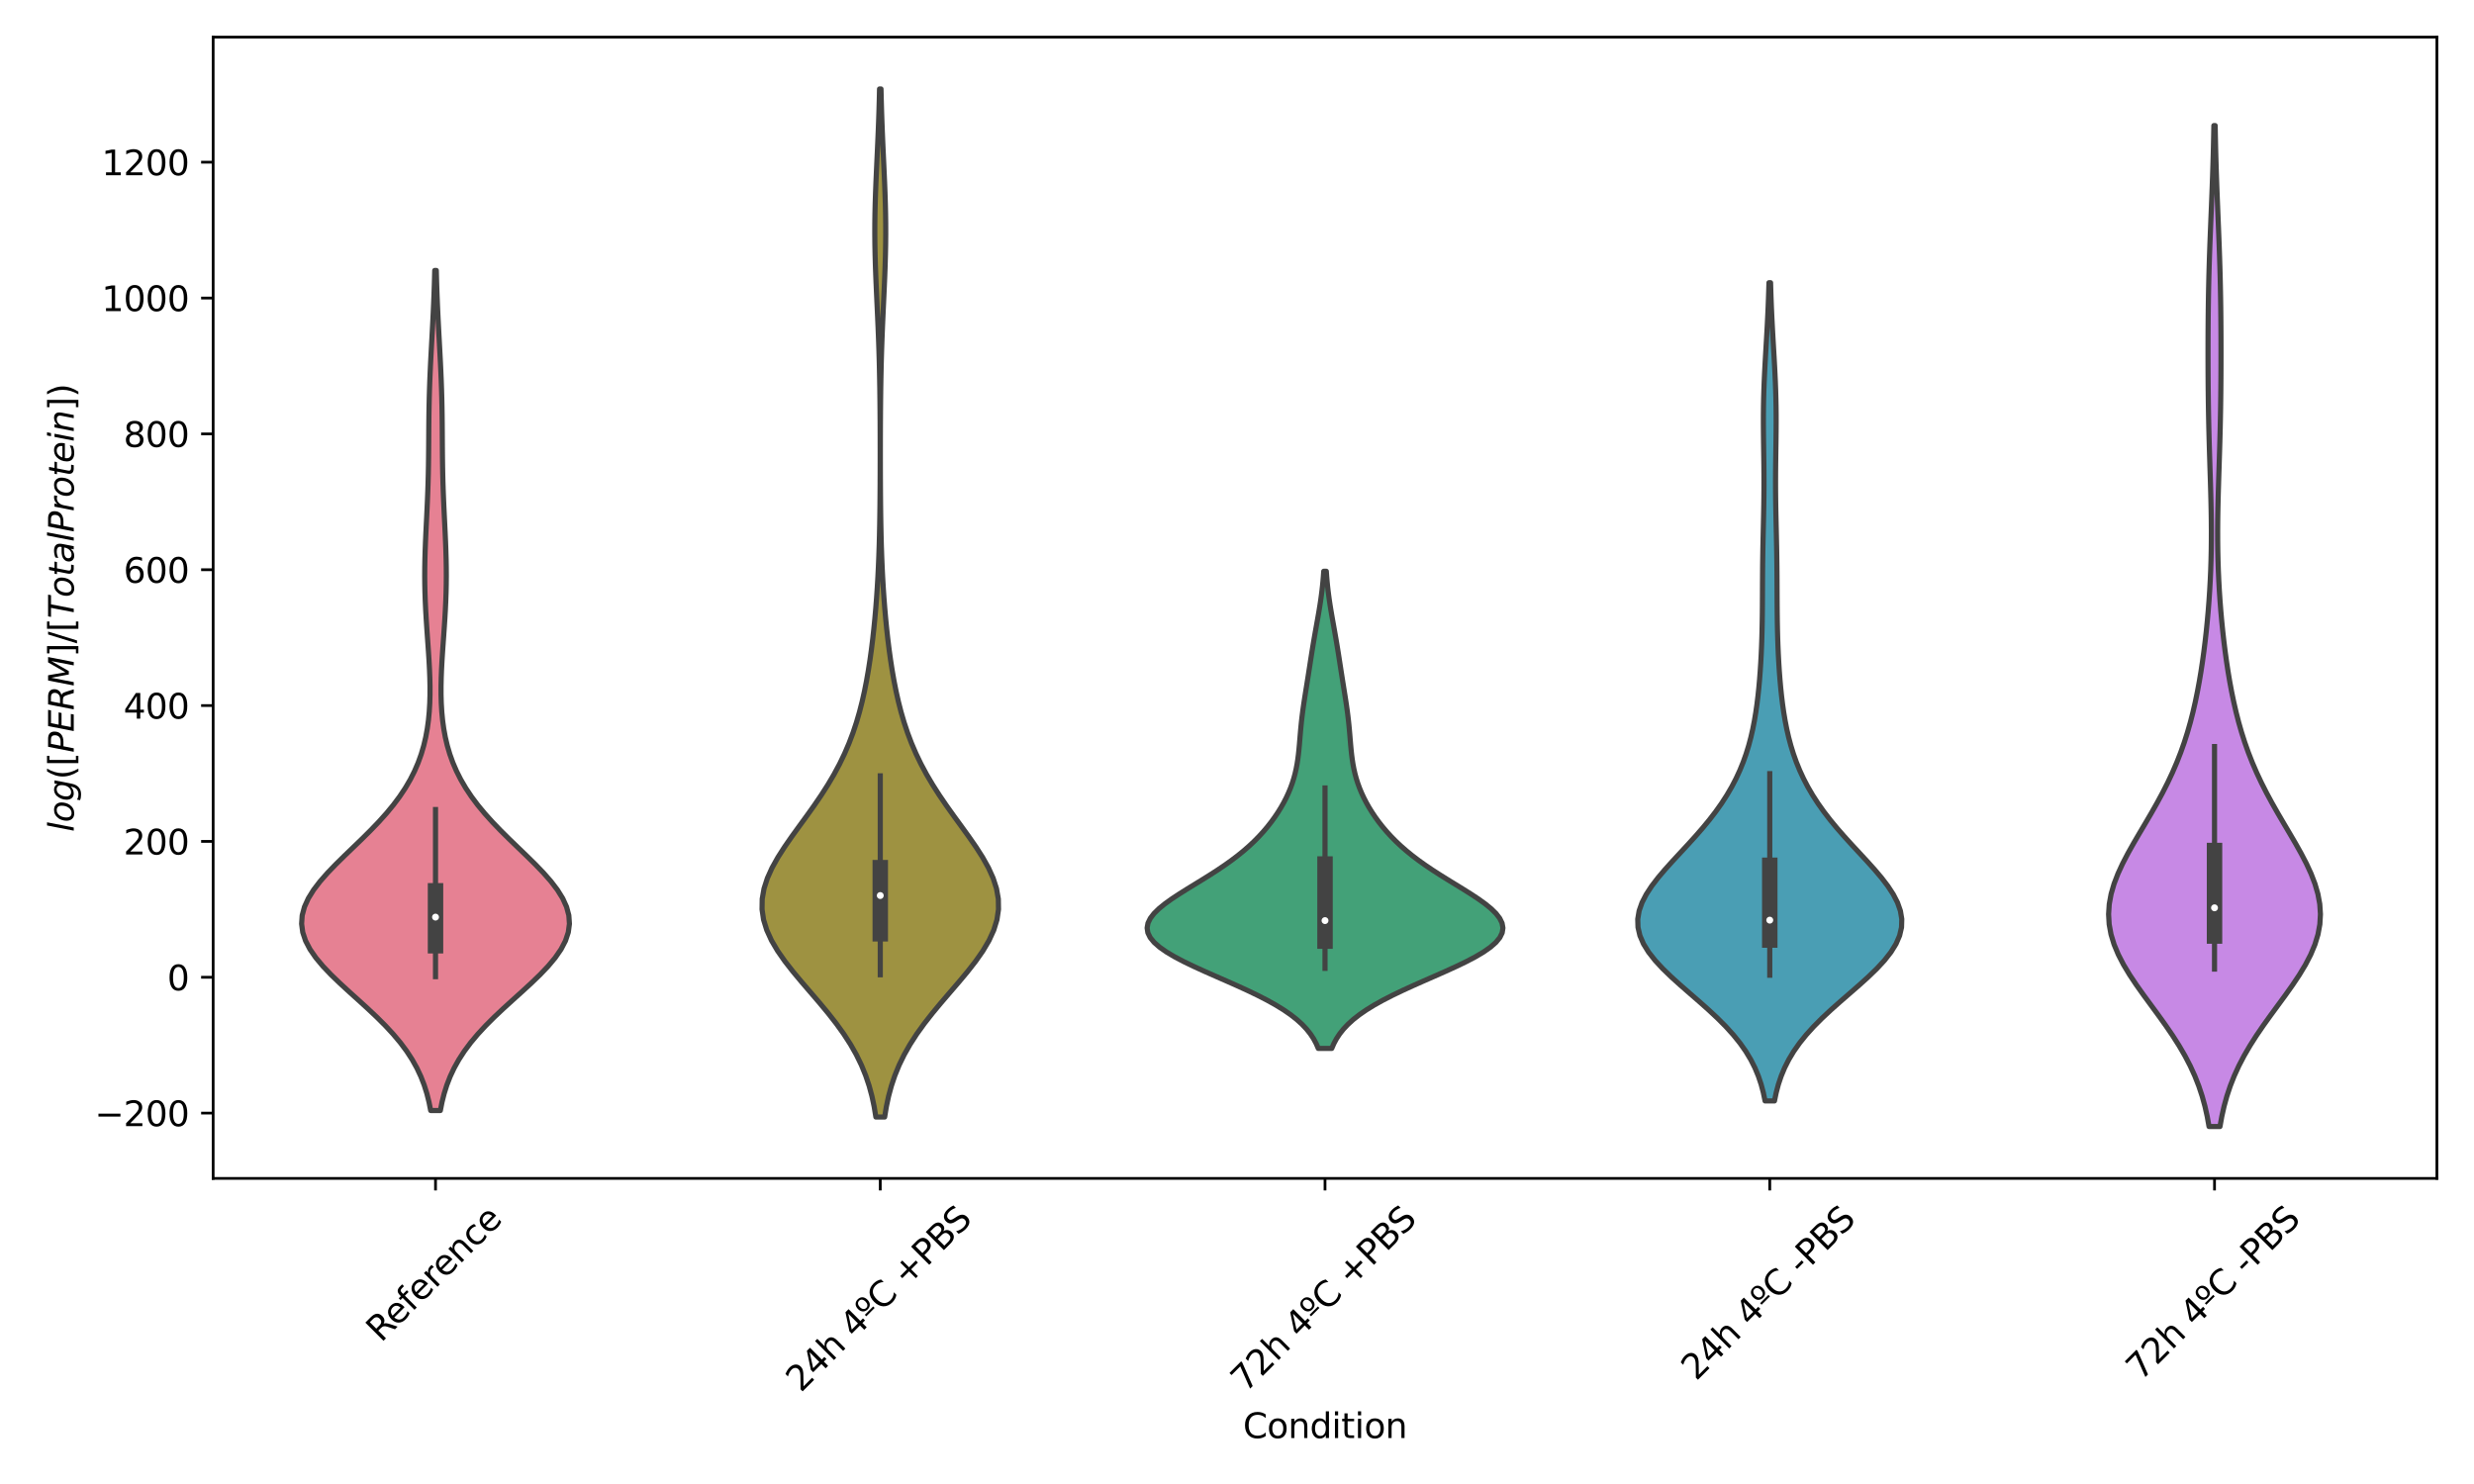 <?xml version="1.0" encoding="utf-8" standalone="no"?>
<!DOCTYPE svg PUBLIC "-//W3C//DTD SVG 1.1//EN"
  "http://www.w3.org/Graphics/SVG/1.1/DTD/svg11.dtd">
<svg xmlns:xlink="http://www.w3.org/1999/xlink" width="720pt" height="432pt" viewBox="0 0 720 432" xmlns="http://www.w3.org/2000/svg" version="1.1">
 <defs>
  <style type="text/css">*{stroke-linejoin: round; stroke-linecap: butt}</style>
 </defs>
 <g id="figure_1">
  <g id="patch_1">
   <path d="M 0 432 
L 720 432 
L 720 0 
L 0 0 
z
" style="fill: #ffffff"/>
  </g>
  <g id="axes_1">
   <g id="patch_2">
    <path d="M 62.03 343.035 
L 709.2 343.035 
L 709.2 10.8 
L 62.03 10.8 
z
" style="fill: #ffffff"/>
   </g>
   <g id="PolyCollection_1">
    <defs>
     <path id="m78bf7481cd" d="M 128.155 -108.72 
L 125.339 -108.72 
L 124.85 -111.191 
L 124.228 -113.661 
L 123.45 -116.131 
L 122.492 -118.601 
L 121.334 -121.072 
L 119.958 -123.542 
L 118.352 -126.012 
L 116.51 -128.482 
L 114.437 -130.952 
L 112.15 -133.423 
L 109.676 -135.893 
L 107.056 -138.363 
L 104.345 -140.833 
L 101.607 -143.303 
L 98.916 -145.774 
L 96.352 -148.244 
L 93.996 -150.714 
L 91.928 -153.184 
L 90.219 -155.655 
L 88.93 -158.125 
L 88.106 -160.595 
L 87.776 -163.065 
L 87.947 -165.535 
L 88.609 -168.006 
L 89.73 -170.476 
L 91.263 -172.946 
L 93.149 -175.416 
L 95.317 -177.886 
L 97.693 -180.357 
L 100.201 -182.827 
L 102.767 -185.297 
L 105.325 -187.767 
L 107.815 -190.238 
L 110.191 -192.708 
L 112.414 -195.178 
L 114.458 -197.648 
L 116.307 -200.118 
L 117.953 -202.589 
L 119.397 -205.059 
L 120.644 -207.529 
L 121.705 -209.999 
L 122.591 -212.469 
L 123.318 -214.94 
L 123.901 -217.41 
L 124.353 -219.88 
L 124.69 -222.35 
L 124.925 -224.821 
L 125.071 -227.291 
L 125.139 -229.761 
L 125.142 -232.231 
L 125.089 -234.701 
L 124.992 -237.172 
L 124.861 -239.642 
L 124.704 -242.112 
L 124.534 -244.582 
L 124.358 -247.052 
L 124.185 -249.523 
L 124.025 -251.993 
L 123.883 -254.463 
L 123.767 -256.933 
L 123.68 -259.404 
L 123.626 -261.874 
L 123.605 -264.344 
L 123.618 -266.814 
L 123.662 -269.284 
L 123.733 -271.755 
L 123.827 -274.225 
L 123.936 -276.695 
L 124.055 -279.165 
L 124.177 -281.635 
L 124.296 -284.106 
L 124.406 -286.576 
L 124.503 -289.046 
L 124.584 -291.516 
L 124.648 -293.987 
L 124.695 -296.457 
L 124.729 -298.927 
L 124.752 -301.397 
L 124.769 -303.867 
L 124.784 -306.338 
L 124.803 -308.808 
L 124.83 -311.278 
L 124.87 -313.748 
L 124.924 -316.218 
L 124.995 -318.689 
L 125.083 -321.159 
L 125.185 -323.629 
L 125.301 -326.099 
L 125.427 -328.57 
L 125.56 -331.04 
L 125.695 -333.51 
L 125.828 -335.98 
L 125.957 -338.45 
L 126.078 -340.921 
L 126.19 -343.391 
L 126.29 -345.861 
L 126.378 -348.331 
L 126.454 -350.801 
L 126.518 -353.272 
L 126.976 -353.272 
L 126.976 -353.272 
L 127.04 -350.801 
L 127.116 -348.331 
L 127.204 -345.861 
L 127.304 -343.391 
L 127.416 -340.921 
L 127.537 -338.45 
L 127.666 -335.98 
L 127.799 -333.51 
L 127.934 -331.04 
L 128.067 -328.57 
L 128.193 -326.099 
L 128.309 -323.629 
L 128.411 -321.159 
L 128.499 -318.689 
L 128.57 -316.218 
L 128.624 -313.748 
L 128.664 -311.278 
L 128.691 -308.808 
L 128.71 -306.338 
L 128.725 -303.867 
L 128.742 -301.397 
L 128.765 -298.927 
L 128.799 -296.457 
L 128.846 -293.987 
L 128.91 -291.516 
L 128.991 -289.046 
L 129.088 -286.576 
L 129.198 -284.106 
L 129.317 -281.635 
L 129.439 -279.165 
L 129.558 -276.695 
L 129.667 -274.225 
L 129.761 -271.755 
L 129.832 -269.284 
L 129.876 -266.814 
L 129.889 -264.344 
L 129.868 -261.874 
L 129.814 -259.404 
L 129.727 -256.933 
L 129.611 -254.463 
L 129.469 -251.993 
L 129.309 -249.523 
L 129.136 -247.052 
L 128.96 -244.582 
L 128.79 -242.112 
L 128.633 -239.642 
L 128.502 -237.172 
L 128.405 -234.701 
L 128.352 -232.231 
L 128.355 -229.761 
L 128.423 -227.291 
L 128.569 -224.821 
L 128.804 -222.35 
L 129.141 -219.88 
L 129.593 -217.41 
L 130.176 -214.94 
L 130.903 -212.469 
L 131.789 -209.999 
L 132.85 -207.529 
L 134.097 -205.059 
L 135.541 -202.589 
L 137.187 -200.118 
L 139.036 -197.648 
L 141.08 -195.178 
L 143.303 -192.708 
L 145.679 -190.238 
L 148.169 -187.767 
L 150.727 -185.297 
L 153.293 -182.827 
L 155.801 -180.357 
L 158.177 -177.886 
L 160.345 -175.416 
L 162.231 -172.946 
L 163.764 -170.476 
L 164.885 -168.006 
L 165.547 -165.535 
L 165.718 -163.065 
L 165.388 -160.595 
L 164.564 -158.125 
L 163.275 -155.655 
L 161.566 -153.184 
L 159.498 -150.714 
L 157.142 -148.244 
L 154.578 -145.774 
L 151.887 -143.303 
L 149.149 -140.833 
L 146.438 -138.363 
L 143.818 -135.893 
L 141.344 -133.423 
L 139.057 -130.952 
L 136.984 -128.482 
L 135.142 -126.012 
L 133.536 -123.542 
L 132.16 -121.072 
L 131.002 -118.601 
L 130.044 -116.131 
L 129.266 -113.661 
L 128.644 -111.191 
L 128.155 -108.72 
z
" style="stroke: #434343; stroke-width: 1.5"/>
    </defs>
    <g clip-path="url(#p8f00250e71)">
     <use xlink:href="#m78bf7481cd" x="0" y="432" style="fill: #e68193; stroke: #434343; stroke-width: 1.5"/>
    </g>
   </g>
   <g id="PolyCollection_2">
    <defs>
     <path id="m420a529875" d="M 257.46 -106.827 
L 254.902 -106.827 
L 254.406 -109.85 
L 253.762 -112.873 
L 252.945 -115.896 
L 251.93 -118.919 
L 250.693 -121.942 
L 249.221 -124.964 
L 247.506 -127.987 
L 245.552 -131.01 
L 243.376 -134.033 
L 241.01 -137.056 
L 238.5 -140.079 
L 235.91 -143.102 
L 233.311 -146.125 
L 230.787 -149.148 
L 228.425 -152.171 
L 226.312 -155.194 
L 224.53 -158.217 
L 223.148 -161.24 
L 222.218 -164.263 
L 221.773 -167.286 
L 221.822 -170.309 
L 222.352 -173.332 
L 223.327 -176.355 
L 224.692 -179.378 
L 226.38 -182.4 
L 228.312 -185.423 
L 230.409 -188.446 
L 232.592 -191.469 
L 234.792 -194.492 
L 236.947 -197.515 
L 239.009 -200.538 
L 240.942 -203.561 
L 242.725 -206.584 
L 244.345 -209.607 
L 245.8 -212.63 
L 247.095 -215.653 
L 248.239 -218.676 
L 249.245 -221.699 
L 250.127 -224.722 
L 250.9 -227.745 
L 251.58 -230.768 
L 252.178 -233.791 
L 252.707 -236.813 
L 253.177 -239.836 
L 253.597 -242.859 
L 253.972 -245.882 
L 254.307 -248.905 
L 254.607 -251.928 
L 254.874 -254.951 
L 255.108 -257.974 
L 255.313 -260.997 
L 255.489 -264.02 
L 255.637 -267.043 
L 255.761 -270.066 
L 255.863 -273.089 
L 255.944 -276.112 
L 256.007 -279.135 
L 256.056 -282.158 
L 256.093 -285.181 
L 256.119 -288.204 
L 256.137 -291.226 
L 256.149 -294.249 
L 256.156 -297.272 
L 256.157 -300.295 
L 256.154 -303.318 
L 256.147 -306.341 
L 256.134 -309.364 
L 256.114 -312.387 
L 256.086 -315.41 
L 256.049 -318.433 
L 256.001 -321.456 
L 255.939 -324.479 
L 255.864 -327.502 
L 255.773 -330.525 
L 255.667 -333.548 
L 255.548 -336.571 
L 255.417 -339.594 
L 255.279 -342.617 
L 255.138 -345.639 
L 255.001 -348.662 
L 254.874 -351.685 
L 254.764 -354.708 
L 254.677 -357.731 
L 254.618 -360.754 
L 254.591 -363.777 
L 254.597 -366.8 
L 254.637 -369.823 
L 254.708 -372.846 
L 254.805 -375.869 
L 254.923 -378.892 
L 255.055 -381.915 
L 255.194 -384.938 
L 255.335 -387.961 
L 255.47 -390.984 
L 255.597 -394.007 
L 255.711 -397.03 
L 255.811 -400.053 
L 255.896 -403.075 
L 255.966 -406.098 
L 256.396 -406.098 
L 256.396 -406.098 
L 256.466 -403.075 
L 256.551 -400.053 
L 256.651 -397.03 
L 256.765 -394.007 
L 256.892 -390.984 
L 257.027 -387.961 
L 257.168 -384.938 
L 257.307 -381.915 
L 257.439 -378.892 
L 257.557 -375.869 
L 257.654 -372.846 
L 257.725 -369.823 
L 257.765 -366.8 
L 257.771 -363.777 
L 257.744 -360.754 
L 257.685 -357.731 
L 257.598 -354.708 
L 257.488 -351.685 
L 257.361 -348.662 
L 257.224 -345.639 
L 257.083 -342.617 
L 256.945 -339.594 
L 256.814 -336.571 
L 256.695 -333.548 
L 256.589 -330.525 
L 256.498 -327.502 
L 256.423 -324.479 
L 256.361 -321.456 
L 256.313 -318.433 
L 256.276 -315.41 
L 256.248 -312.387 
L 256.228 -309.364 
L 256.215 -306.341 
L 256.208 -303.318 
L 256.205 -300.295 
L 256.206 -297.272 
L 256.213 -294.249 
L 256.225 -291.226 
L 256.243 -288.204 
L 256.269 -285.181 
L 256.306 -282.158 
L 256.355 -279.135 
L 256.418 -276.112 
L 256.499 -273.089 
L 256.601 -270.066 
L 256.725 -267.043 
L 256.873 -264.02 
L 257.049 -260.997 
L 257.254 -257.974 
L 257.488 -254.951 
L 257.755 -251.928 
L 258.055 -248.905 
L 258.39 -245.882 
L 258.765 -242.859 
L 259.185 -239.836 
L 259.655 -236.813 
L 260.184 -233.791 
L 260.782 -230.768 
L 261.462 -227.745 
L 262.235 -224.722 
L 263.117 -221.699 
L 264.123 -218.676 
L 265.267 -215.653 
L 266.562 -212.63 
L 268.017 -209.607 
L 269.637 -206.584 
L 271.42 -203.561 
L 273.353 -200.538 
L 275.415 -197.515 
L 277.57 -194.492 
L 279.77 -191.469 
L 281.953 -188.446 
L 284.05 -185.423 
L 285.982 -182.4 
L 287.67 -179.378 
L 289.035 -176.355 
L 290.01 -173.332 
L 290.54 -170.309 
L 290.589 -167.286 
L 290.144 -164.263 
L 289.214 -161.24 
L 287.832 -158.217 
L 286.05 -155.194 
L 283.937 -152.171 
L 281.575 -149.148 
L 279.051 -146.125 
L 276.452 -143.102 
L 273.862 -140.079 
L 271.352 -137.056 
L 268.986 -134.033 
L 266.81 -131.01 
L 264.856 -127.987 
L 263.141 -124.964 
L 261.669 -121.942 
L 260.432 -118.919 
L 259.417 -115.896 
L 258.6 -112.873 
L 257.956 -109.85 
L 257.46 -106.827 
z
" style="stroke: #434343; stroke-width: 1.5"/>
    </defs>
    <g clip-path="url(#p8f00250e71)">
     <use xlink:href="#m420a529875" x="0" y="432" style="fill: #9e9241; stroke: #434343; stroke-width: 1.5"/>
    </g>
   </g>
   <g id="PolyCollection_3">
    <defs>
     <path id="m42c2a26b2b" d="M 387.576 -126.794 
L 383.654 -126.794 
L 383.047 -128.197 
L 382.294 -129.601 
L 381.372 -131.004 
L 380.261 -132.407 
L 378.94 -133.81 
L 377.393 -135.213 
L 375.606 -136.616 
L 373.573 -138.019 
L 371.296 -139.422 
L 368.783 -140.825 
L 366.054 -142.228 
L 363.137 -143.632 
L 360.074 -145.035 
L 356.912 -146.438 
L 353.711 -147.841 
L 350.535 -149.244 
L 347.455 -150.647 
L 344.542 -152.05 
L 341.867 -153.453 
L 339.496 -154.856 
L 337.488 -156.26 
L 335.89 -157.663 
L 334.739 -159.066 
L 334.054 -160.469 
L 333.841 -161.872 
L 334.089 -163.275 
L 334.773 -164.678 
L 335.854 -166.081 
L 337.283 -167.484 
L 339.005 -168.887 
L 340.958 -170.291 
L 343.08 -171.694 
L 345.31 -173.097 
L 347.593 -174.5 
L 349.88 -175.903 
L 352.128 -177.306 
L 354.305 -178.709 
L 356.387 -180.112 
L 358.358 -181.515 
L 360.208 -182.918 
L 361.936 -184.322 
L 363.542 -185.725 
L 365.032 -187.128 
L 366.413 -188.531 
L 367.693 -189.934 
L 368.879 -191.337 
L 369.978 -192.74 
L 370.995 -194.143 
L 371.936 -195.546 
L 372.803 -196.949 
L 373.597 -198.353 
L 374.32 -199.756 
L 374.972 -201.159 
L 375.554 -202.562 
L 376.067 -203.965 
L 376.512 -205.368 
L 376.893 -206.771 
L 377.213 -208.174 
L 377.479 -209.577 
L 377.697 -210.98 
L 377.876 -212.384 
L 378.025 -213.787 
L 378.154 -215.19 
L 378.272 -216.593 
L 378.388 -217.996 
L 378.509 -219.399 
L 378.641 -220.802 
L 378.788 -222.205 
L 378.952 -223.608 
L 379.132 -225.011 
L 379.328 -226.415 
L 379.537 -227.818 
L 379.754 -229.221 
L 379.977 -230.624 
L 380.202 -232.027 
L 380.427 -233.43 
L 380.649 -234.833 
L 380.869 -236.236 
L 381.087 -237.639 
L 381.303 -239.042 
L 381.522 -240.446 
L 381.743 -241.849 
L 381.969 -243.252 
L 382.201 -244.655 
L 382.44 -246.058 
L 382.684 -247.461 
L 382.933 -248.864 
L 383.184 -250.267 
L 383.435 -251.67 
L 383.68 -253.073 
L 383.918 -254.477 
L 384.144 -255.88 
L 384.356 -257.283 
L 384.551 -258.686 
L 384.728 -260.089 
L 384.885 -261.492 
L 385.023 -262.895 
L 385.141 -264.298 
L 385.241 -265.701 
L 385.989 -265.701 
L 385.989 -265.701 
L 386.089 -264.298 
L 386.207 -262.895 
L 386.345 -261.492 
L 386.502 -260.089 
L 386.679 -258.686 
L 386.874 -257.283 
L 387.086 -255.88 
L 387.312 -254.477 
L 387.55 -253.073 
L 387.795 -251.67 
L 388.046 -250.267 
L 388.297 -248.864 
L 388.546 -247.461 
L 388.79 -246.058 
L 389.029 -244.655 
L 389.261 -243.252 
L 389.487 -241.849 
L 389.708 -240.446 
L 389.926 -239.042 
L 390.143 -237.639 
L 390.361 -236.236 
L 390.581 -234.833 
L 390.803 -233.43 
L 391.028 -232.027 
L 391.253 -230.624 
L 391.476 -229.221 
L 391.693 -227.818 
L 391.902 -226.415 
L 392.098 -225.011 
L 392.278 -223.608 
L 392.442 -222.205 
L 392.589 -220.802 
L 392.721 -219.399 
L 392.842 -217.996 
L 392.958 -216.593 
L 393.076 -215.19 
L 393.205 -213.787 
L 393.354 -212.384 
L 393.533 -210.98 
L 393.751 -209.577 
L 394.017 -208.174 
L 394.337 -206.771 
L 394.718 -205.368 
L 395.163 -203.965 
L 395.676 -202.562 
L 396.258 -201.159 
L 396.91 -199.756 
L 397.633 -198.353 
L 398.427 -196.949 
L 399.294 -195.546 
L 400.235 -194.143 
L 401.252 -192.74 
L 402.351 -191.337 
L 403.537 -189.934 
L 404.817 -188.531 
L 406.198 -187.128 
L 407.688 -185.725 
L 409.294 -184.322 
L 411.022 -182.918 
L 412.872 -181.515 
L 414.843 -180.112 
L 416.925 -178.709 
L 419.102 -177.306 
L 421.35 -175.903 
L 423.637 -174.5 
L 425.92 -173.097 
L 428.15 -171.694 
L 430.272 -170.291 
L 432.225 -168.887 
L 433.947 -167.484 
L 435.376 -166.081 
L 436.457 -164.678 
L 437.141 -163.275 
L 437.389 -161.872 
L 437.176 -160.469 
L 436.491 -159.066 
L 435.34 -157.663 
L 433.742 -156.26 
L 431.734 -154.856 
L 429.363 -153.453 
L 426.688 -152.05 
L 423.775 -150.647 
L 420.695 -149.244 
L 417.519 -147.841 
L 414.318 -146.438 
L 411.156 -145.035 
L 408.093 -143.632 
L 405.176 -142.228 
L 402.447 -140.825 
L 399.934 -139.422 
L 397.657 -138.019 
L 395.624 -136.616 
L 393.837 -135.213 
L 392.29 -133.81 
L 390.969 -132.407 
L 389.858 -131.004 
L 388.936 -129.601 
L 388.183 -128.197 
L 387.576 -126.794 
z
" style="stroke: #434343; stroke-width: 1.5"/>
    </defs>
    <g clip-path="url(#p8f00250e71)">
     <use xlink:href="#m42c2a26b2b" x="0" y="432" style="fill: #43a178; stroke: #434343; stroke-width: 1.5"/>
    </g>
   </g>
   <g id="PolyCollection_4">
    <defs>
     <path id="m52aab47d40" d="M 516.421 -111.514 
L 513.677 -111.514 
L 513.179 -113.92 
L 512.539 -116.325 
L 511.732 -118.731 
L 510.733 -121.137 
L 509.519 -123.543 
L 508.072 -125.949 
L 506.379 -128.355 
L 504.439 -130.761 
L 502.261 -133.167 
L 499.866 -135.573 
L 497.292 -137.979 
L 494.588 -140.385 
L 491.82 -142.791 
L 489.062 -145.197 
L 486.396 -147.603 
L 483.908 -150.009 
L 481.68 -152.415 
L 479.79 -154.821 
L 478.302 -157.227 
L 477.263 -159.633 
L 476.703 -162.038 
L 476.629 -164.444 
L 477.03 -166.85 
L 477.873 -169.256 
L 479.112 -171.662 
L 480.685 -174.068 
L 482.527 -176.474 
L 484.565 -178.88 
L 486.729 -181.286 
L 488.956 -183.692 
L 491.186 -186.098 
L 493.371 -188.504 
L 495.472 -190.91 
L 497.459 -193.316 
L 499.312 -195.722 
L 501.019 -198.128 
L 502.574 -200.534 
L 503.977 -202.94 
L 505.231 -205.346 
L 506.343 -207.751 
L 507.321 -210.157 
L 508.176 -212.563 
L 508.917 -214.969 
L 509.558 -217.375 
L 510.107 -219.781 
L 510.578 -222.187 
L 510.981 -224.593 
L 511.324 -226.999 
L 511.618 -229.405 
L 511.87 -231.811 
L 512.085 -234.217 
L 512.269 -236.623 
L 512.424 -239.029 
L 512.554 -241.435 
L 512.66 -243.841 
L 512.744 -246.247 
L 512.808 -248.653 
L 512.854 -251.059 
L 512.886 -253.464 
L 512.906 -255.87 
L 512.919 -258.276 
L 512.929 -260.682 
L 512.94 -263.088 
L 512.956 -265.494 
L 512.979 -267.9 
L 513.012 -270.306 
L 513.053 -272.712 
L 513.102 -275.118 
L 513.155 -277.524 
L 513.21 -279.93 
L 513.261 -282.336 
L 513.306 -284.742 
L 513.339 -287.148 
L 513.359 -289.554 
L 513.364 -291.96 
L 513.355 -294.366 
L 513.334 -296.772 
L 513.303 -299.177 
L 513.268 -301.583 
L 513.235 -303.989 
L 513.208 -306.395 
L 513.194 -308.801 
L 513.197 -311.207 
L 513.221 -313.613 
L 513.267 -316.019 
L 513.335 -318.425 
L 513.425 -320.831 
L 513.534 -323.237 
L 513.658 -325.643 
L 513.792 -328.049 
L 513.932 -330.455 
L 514.073 -332.861 
L 514.21 -335.267 
L 514.34 -337.673 
L 514.46 -340.079 
L 514.569 -342.485 
L 514.663 -344.89 
L 514.745 -347.296 
L 514.813 -349.702 
L 515.285 -349.702 
L 515.285 -349.702 
L 515.353 -347.296 
L 515.435 -344.89 
L 515.529 -342.485 
L 515.638 -340.079 
L 515.758 -337.673 
L 515.888 -335.267 
L 516.025 -332.861 
L 516.166 -330.455 
L 516.306 -328.049 
L 516.44 -325.643 
L 516.564 -323.237 
L 516.673 -320.831 
L 516.763 -318.425 
L 516.831 -316.019 
L 516.877 -313.613 
L 516.901 -311.207 
L 516.904 -308.801 
L 516.89 -306.395 
L 516.863 -303.989 
L 516.83 -301.583 
L 516.795 -299.177 
L 516.764 -296.772 
L 516.743 -294.366 
L 516.734 -291.96 
L 516.739 -289.554 
L 516.759 -287.148 
L 516.792 -284.742 
L 516.837 -282.336 
L 516.888 -279.93 
L 516.943 -277.524 
L 516.996 -275.118 
L 517.045 -272.712 
L 517.086 -270.306 
L 517.119 -267.9 
L 517.142 -265.494 
L 517.158 -263.088 
L 517.169 -260.682 
L 517.179 -258.276 
L 517.192 -255.87 
L 517.212 -253.464 
L 517.244 -251.059 
L 517.29 -248.653 
L 517.354 -246.247 
L 517.438 -243.841 
L 517.544 -241.435 
L 517.674 -239.029 
L 517.829 -236.623 
L 518.013 -234.217 
L 518.228 -231.811 
L 518.48 -229.405 
L 518.774 -226.999 
L 519.117 -224.593 
L 519.52 -222.187 
L 519.991 -219.781 
L 520.54 -217.375 
L 521.181 -214.969 
L 521.922 -212.563 
L 522.777 -210.157 
L 523.755 -207.751 
L 524.867 -205.346 
L 526.121 -202.94 
L 527.524 -200.534 
L 529.079 -198.128 
L 530.786 -195.722 
L 532.639 -193.316 
L 534.626 -190.91 
L 536.727 -188.504 
L 538.912 -186.098 
L 541.142 -183.692 
L 543.369 -181.286 
L 545.533 -178.88 
L 547.571 -176.474 
L 549.413 -174.068 
L 550.986 -171.662 
L 552.225 -169.256 
L 553.068 -166.85 
L 553.469 -164.444 
L 553.395 -162.038 
L 552.835 -159.633 
L 551.796 -157.227 
L 550.308 -154.821 
L 548.418 -152.415 
L 546.19 -150.009 
L 543.702 -147.603 
L 541.036 -145.197 
L 538.278 -142.791 
L 535.51 -140.385 
L 532.806 -137.979 
L 530.232 -135.573 
L 527.837 -133.167 
L 525.659 -130.761 
L 523.719 -128.355 
L 522.026 -125.949 
L 520.579 -123.543 
L 519.365 -121.137 
L 518.366 -118.731 
L 517.559 -116.325 
L 516.919 -113.92 
L 516.421 -111.514 
z
" style="stroke: #434343; stroke-width: 1.5"/>
    </defs>
    <g clip-path="url(#p8f00250e71)">
     <use xlink:href="#m52aab47d40" x="0" y="432" style="fill: #4a9eb4; stroke: #434343; stroke-width: 1.5"/>
    </g>
   </g>
   <g id="PolyCollection_5">
    <defs>
     <path id="mf4f9e5d149" d="M 646.08 -104.066 
L 642.886 -104.066 
L 642.358 -107.01 
L 641.698 -109.953 
L 640.887 -112.896 
L 639.909 -115.839 
L 638.751 -118.782 
L 637.406 -121.725 
L 635.873 -124.669 
L 634.159 -127.612 
L 632.282 -130.555 
L 630.269 -133.498 
L 628.16 -136.441 
L 626 -139.385 
L 623.844 -142.328 
L 621.754 -145.271 
L 619.792 -148.214 
L 618.019 -151.157 
L 616.493 -154.1 
L 615.262 -157.044 
L 614.365 -159.987 
L 613.826 -162.93 
L 613.657 -165.873 
L 613.851 -168.816 
L 614.392 -171.76 
L 615.247 -174.703 
L 616.377 -177.646 
L 617.732 -180.589 
L 619.261 -183.532 
L 620.91 -186.476 
L 622.628 -189.419 
L 624.369 -192.362 
L 626.09 -195.305 
L 627.759 -198.248 
L 629.349 -201.191 
L 630.841 -204.135 
L 632.224 -207.078 
L 633.492 -210.021 
L 634.645 -212.964 
L 635.687 -215.907 
L 636.624 -218.851 
L 637.465 -221.794 
L 638.218 -224.737 
L 638.894 -227.68 
L 639.501 -230.623 
L 640.048 -233.567 
L 640.542 -236.51 
L 640.989 -239.453 
L 641.393 -242.396 
L 641.76 -245.339 
L 642.09 -248.282 
L 642.386 -251.226 
L 642.649 -254.169 
L 642.878 -257.112 
L 643.075 -260.055 
L 643.238 -262.998 
L 643.368 -265.942 
L 643.464 -268.885 
L 643.528 -271.828 
L 643.561 -274.771 
L 643.565 -277.714 
L 643.543 -280.657 
L 643.498 -283.601 
L 643.434 -286.544 
L 643.356 -289.487 
L 643.268 -292.43 
L 643.175 -295.373 
L 643.082 -298.317 
L 642.992 -301.26 
L 642.908 -304.203 
L 642.833 -307.146 
L 642.769 -310.089 
L 642.715 -313.033 
L 642.673 -315.976 
L 642.641 -318.919 
L 642.618 -321.862 
L 642.603 -324.805 
L 642.596 -327.748 
L 642.596 -330.692 
L 642.602 -333.635 
L 642.617 -336.578 
L 642.639 -339.521 
L 642.672 -342.464 
L 642.715 -345.408 
L 642.77 -348.351 
L 642.837 -351.294 
L 642.918 -354.237 
L 643.01 -357.18 
L 643.113 -360.124 
L 643.224 -363.067 
L 643.342 -366.01 
L 643.462 -368.953 
L 643.583 -371.896 
L 643.701 -374.839 
L 643.814 -377.783 
L 643.919 -380.726 
L 644.015 -383.669 
L 644.101 -386.612 
L 644.176 -389.555 
L 644.24 -392.499 
L 644.294 -395.442 
L 644.672 -395.442 
L 644.672 -395.442 
L 644.726 -392.499 
L 644.79 -389.555 
L 644.865 -386.612 
L 644.951 -383.669 
L 645.047 -380.726 
L 645.152 -377.783 
L 645.265 -374.839 
L 645.383 -371.896 
L 645.504 -368.953 
L 645.624 -366.01 
L 645.742 -363.067 
L 645.853 -360.124 
L 645.956 -357.18 
L 646.048 -354.237 
L 646.129 -351.294 
L 646.196 -348.351 
L 646.251 -345.408 
L 646.294 -342.464 
L 646.327 -339.521 
L 646.349 -336.578 
L 646.364 -333.635 
L 646.37 -330.692 
L 646.37 -327.748 
L 646.363 -324.805 
L 646.348 -321.862 
L 646.325 -318.919 
L 646.293 -315.976 
L 646.251 -313.033 
L 646.197 -310.089 
L 646.133 -307.146 
L 646.058 -304.203 
L 645.974 -301.26 
L 645.884 -298.317 
L 645.791 -295.373 
L 645.698 -292.43 
L 645.61 -289.487 
L 645.532 -286.544 
L 645.468 -283.601 
L 645.423 -280.657 
L 645.401 -277.714 
L 645.405 -274.771 
L 645.438 -271.828 
L 645.502 -268.885 
L 645.598 -265.942 
L 645.728 -262.998 
L 645.891 -260.055 
L 646.088 -257.112 
L 646.317 -254.169 
L 646.58 -251.226 
L 646.876 -248.282 
L 647.206 -245.339 
L 647.573 -242.396 
L 647.977 -239.453 
L 648.424 -236.51 
L 648.918 -233.567 
L 649.465 -230.623 
L 650.072 -227.68 
L 650.748 -224.737 
L 651.501 -221.794 
L 652.342 -218.851 
L 653.279 -215.907 
L 654.321 -212.964 
L 655.474 -210.021 
L 656.742 -207.078 
L 658.125 -204.135 
L 659.617 -201.191 
L 661.207 -198.248 
L 662.876 -195.305 
L 664.597 -192.362 
L 666.338 -189.419 
L 668.056 -186.476 
L 669.705 -183.532 
L 671.234 -180.589 
L 672.589 -177.646 
L 673.719 -174.703 
L 674.574 -171.76 
L 675.115 -168.816 
L 675.309 -165.873 
L 675.14 -162.93 
L 674.601 -159.987 
L 673.704 -157.044 
L 672.473 -154.1 
L 670.947 -151.157 
L 669.174 -148.214 
L 667.212 -145.271 
L 665.122 -142.328 
L 662.966 -139.385 
L 660.806 -136.441 
L 658.697 -133.498 
L 656.684 -130.555 
L 654.807 -127.612 
L 653.093 -124.669 
L 651.56 -121.725 
L 650.215 -118.782 
L 649.057 -115.839 
L 648.079 -112.896 
L 647.268 -109.953 
L 646.608 -107.01 
L 646.08 -104.066 
z
" style="stroke: #434343; stroke-width: 1.5"/>
    </defs>
    <g clip-path="url(#p8f00250e71)">
     <use xlink:href="#mf4f9e5d149" x="0" y="432" style="fill: #c789e5; stroke: #434343; stroke-width: 1.5"/>
    </g>
   </g>
   <g id="matplotlib.axis_1">
    <g id="xtick_1">
     <g id="line2d_1">
      <defs>
       <path id="mb09a2df24c" d="M 0 0 
L 0 3.5 
" style="stroke: #000000; stroke-width: 0.8"/>
      </defs>
      <g>
       <use xlink:href="#mb09a2df24c" x="126.747" y="343.035" style="stroke: #000000; stroke-width: 0.8"/>
      </g>
     </g>
     <g id="text_1">
      <!-- Reference -->
      <g transform="translate(110.896 391.013) rotate(-45) scale(0.1 -0.1)">
       <defs>
        <path id="DejaVuSans-52" d="M 2841 2188 
Q 3044 2119 3236 1894 
Q 3428 1669 3622 1275 
L 4263 0 
L 3584 0 
L 2988 1197 
Q 2756 1666 2539 1819 
Q 2322 1972 1947 1972 
L 1259 1972 
L 1259 0 
L 628 0 
L 628 4666 
L 2053 4666 
Q 2853 4666 3247 4331 
Q 3641 3997 3641 3322 
Q 3641 2881 3436 2590 
Q 3231 2300 2841 2188 
z
M 1259 4147 
L 1259 2491 
L 2053 2491 
Q 2509 2491 2742 2702 
Q 2975 2913 2975 3322 
Q 2975 3731 2742 3939 
Q 2509 4147 2053 4147 
L 1259 4147 
z
" transform="scale(0.016)"/>
        <path id="DejaVuSans-65" d="M 3597 1894 
L 3597 1613 
L 953 1613 
Q 991 1019 1311 708 
Q 1631 397 2203 397 
Q 2534 397 2845 478 
Q 3156 559 3463 722 
L 3463 178 
Q 3153 47 2828 -22 
Q 2503 -91 2169 -91 
Q 1331 -91 842 396 
Q 353 884 353 1716 
Q 353 2575 817 3079 
Q 1281 3584 2069 3584 
Q 2775 3584 3186 3129 
Q 3597 2675 3597 1894 
z
M 3022 2063 
Q 3016 2534 2758 2815 
Q 2500 3097 2075 3097 
Q 1594 3097 1305 2825 
Q 1016 2553 972 2059 
L 3022 2063 
z
" transform="scale(0.016)"/>
        <path id="DejaVuSans-66" d="M 2375 4863 
L 2375 4384 
L 1825 4384 
Q 1516 4384 1395 4259 
Q 1275 4134 1275 3809 
L 1275 3500 
L 2222 3500 
L 2222 3053 
L 1275 3053 
L 1275 0 
L 697 0 
L 697 3053 
L 147 3053 
L 147 3500 
L 697 3500 
L 697 3744 
Q 697 4328 969 4595 
Q 1241 4863 1831 4863 
L 2375 4863 
z
" transform="scale(0.016)"/>
        <path id="DejaVuSans-72" d="M 2631 2963 
Q 2534 3019 2420 3045 
Q 2306 3072 2169 3072 
Q 1681 3072 1420 2755 
Q 1159 2438 1159 1844 
L 1159 0 
L 581 0 
L 581 3500 
L 1159 3500 
L 1159 2956 
Q 1341 3275 1631 3429 
Q 1922 3584 2338 3584 
Q 2397 3584 2469 3576 
Q 2541 3569 2628 3553 
L 2631 2963 
z
" transform="scale(0.016)"/>
        <path id="DejaVuSans-6e" d="M 3513 2113 
L 3513 0 
L 2938 0 
L 2938 2094 
Q 2938 2591 2744 2837 
Q 2550 3084 2163 3084 
Q 1697 3084 1428 2787 
Q 1159 2491 1159 1978 
L 1159 0 
L 581 0 
L 581 3500 
L 1159 3500 
L 1159 2956 
Q 1366 3272 1645 3428 
Q 1925 3584 2291 3584 
Q 2894 3584 3203 3211 
Q 3513 2838 3513 2113 
z
" transform="scale(0.016)"/>
        <path id="DejaVuSans-63" d="M 3122 3366 
L 3122 2828 
Q 2878 2963 2633 3030 
Q 2388 3097 2138 3097 
Q 1578 3097 1268 2742 
Q 959 2388 959 1747 
Q 959 1106 1268 751 
Q 1578 397 2138 397 
Q 2388 397 2633 464 
Q 2878 531 3122 666 
L 3122 134 
Q 2881 22 2623 -34 
Q 2366 -91 2075 -91 
Q 1284 -91 818 406 
Q 353 903 353 1747 
Q 353 2603 823 3093 
Q 1294 3584 2113 3584 
Q 2378 3584 2631 3529 
Q 2884 3475 3122 3366 
z
" transform="scale(0.016)"/>
       </defs>
       <use xlink:href="#DejaVuSans-52"/>
       <use xlink:href="#DejaVuSans-65" x="64.982"/>
       <use xlink:href="#DejaVuSans-66" x="126.506"/>
       <use xlink:href="#DejaVuSans-65" x="161.711"/>
       <use xlink:href="#DejaVuSans-72" x="223.234"/>
       <use xlink:href="#DejaVuSans-65" x="262.098"/>
       <use xlink:href="#DejaVuSans-6e" x="323.621"/>
       <use xlink:href="#DejaVuSans-63" x="387"/>
       <use xlink:href="#DejaVuSans-65" x="441.98"/>
      </g>
     </g>
    </g>
    <g id="xtick_2">
     <g id="line2d_2">
      <g>
       <use xlink:href="#mb09a2df24c" x="256.181" y="343.035" style="stroke: #000000; stroke-width: 0.8"/>
      </g>
     </g>
     <g id="text_2">
      <!-- 24h 4ºC +PBS -->
      <g transform="translate(233.058 405.556) rotate(-45) scale(0.1 -0.1)">
       <defs>
        <path id="DejaVuSans-32" d="M 1228 531 
L 3431 531 
L 3431 0 
L 469 0 
L 469 531 
Q 828 903 1448 1529 
Q 2069 2156 2228 2338 
Q 2531 2678 2651 2914 
Q 2772 3150 2772 3378 
Q 2772 3750 2511 3984 
Q 2250 4219 1831 4219 
Q 1534 4219 1204 4116 
Q 875 4013 500 3803 
L 500 4441 
Q 881 4594 1212 4672 
Q 1544 4750 1819 4750 
Q 2544 4750 2975 4387 
Q 3406 4025 3406 3419 
Q 3406 3131 3298 2873 
Q 3191 2616 2906 2266 
Q 2828 2175 2409 1742 
Q 1991 1309 1228 531 
z
" transform="scale(0.016)"/>
        <path id="DejaVuSans-34" d="M 2419 4116 
L 825 1625 
L 2419 1625 
L 2419 4116 
z
M 2253 4666 
L 3047 4666 
L 3047 1625 
L 3713 1625 
L 3713 1100 
L 3047 1100 
L 3047 0 
L 2419 0 
L 2419 1100 
L 313 1100 
L 313 1709 
L 2253 4666 
z
" transform="scale(0.016)"/>
        <path id="DejaVuSans-68" d="M 3513 2113 
L 3513 0 
L 2938 0 
L 2938 2094 
Q 2938 2591 2744 2837 
Q 2550 3084 2163 3084 
Q 1697 3084 1428 2787 
Q 1159 2491 1159 1978 
L 1159 0 
L 581 0 
L 581 4863 
L 1159 4863 
L 1159 2956 
Q 1366 3272 1645 3428 
Q 1925 3584 2291 3584 
Q 2894 3584 3203 3211 
Q 3513 2838 3513 2113 
z
" transform="scale(0.016)"/>
        <path id="DejaVuSans-20" transform="scale(0.016)"/>
        <path id="DejaVuSans-ba" d="M 434 1850 
L 2584 1850 
L 2584 1466 
L 434 1466 
L 434 1850 
z
M 1509 4750 
Q 2069 4750 2391 4404 
Q 2713 4059 2713 3463 
Q 2713 2866 2391 2523 
Q 2069 2181 1509 2181 
Q 950 2181 625 2525 
Q 300 2869 300 3463 
Q 300 4059 625 4404 
Q 950 4750 1509 4750 
z
M 1509 4391 
Q 1181 4391 984 4139 
Q 788 3888 788 3463 
Q 788 3047 986 2797 
Q 1184 2547 1509 2547 
Q 1838 2547 2033 2797 
Q 2228 3047 2228 3463 
Q 2228 3891 2034 4141 
Q 1841 4391 1509 4391 
z
" transform="scale(0.016)"/>
        <path id="DejaVuSans-43" d="M 4122 4306 
L 4122 3641 
Q 3803 3938 3442 4084 
Q 3081 4231 2675 4231 
Q 1875 4231 1450 3742 
Q 1025 3253 1025 2328 
Q 1025 1406 1450 917 
Q 1875 428 2675 428 
Q 3081 428 3442 575 
Q 3803 722 4122 1019 
L 4122 359 
Q 3791 134 3420 21 
Q 3050 -91 2638 -91 
Q 1578 -91 968 557 
Q 359 1206 359 2328 
Q 359 3453 968 4101 
Q 1578 4750 2638 4750 
Q 3056 4750 3426 4639 
Q 3797 4528 4122 4306 
z
" transform="scale(0.016)"/>
        <path id="DejaVuSans-2b" d="M 2944 4013 
L 2944 2272 
L 4684 2272 
L 4684 1741 
L 2944 1741 
L 2944 0 
L 2419 0 
L 2419 1741 
L 678 1741 
L 678 2272 
L 2419 2272 
L 2419 4013 
L 2944 4013 
z
" transform="scale(0.016)"/>
        <path id="DejaVuSans-50" d="M 1259 4147 
L 1259 2394 
L 2053 2394 
Q 2494 2394 2734 2622 
Q 2975 2850 2975 3272 
Q 2975 3691 2734 3919 
Q 2494 4147 2053 4147 
L 1259 4147 
z
M 628 4666 
L 2053 4666 
Q 2838 4666 3239 4311 
Q 3641 3956 3641 3272 
Q 3641 2581 3239 2228 
Q 2838 1875 2053 1875 
L 1259 1875 
L 1259 0 
L 628 0 
L 628 4666 
z
" transform="scale(0.016)"/>
        <path id="DejaVuSans-42" d="M 1259 2228 
L 1259 519 
L 2272 519 
Q 2781 519 3026 730 
Q 3272 941 3272 1375 
Q 3272 1813 3026 2020 
Q 2781 2228 2272 2228 
L 1259 2228 
z
M 1259 4147 
L 1259 2741 
L 2194 2741 
Q 2656 2741 2882 2914 
Q 3109 3088 3109 3444 
Q 3109 3797 2882 3972 
Q 2656 4147 2194 4147 
L 1259 4147 
z
M 628 4666 
L 2241 4666 
Q 2963 4666 3353 4366 
Q 3744 4066 3744 3513 
Q 3744 3084 3544 2831 
Q 3344 2578 2956 2516 
Q 3422 2416 3680 2098 
Q 3938 1781 3938 1306 
Q 3938 681 3513 340 
Q 3088 0 2303 0 
L 628 0 
L 628 4666 
z
" transform="scale(0.016)"/>
        <path id="DejaVuSans-53" d="M 3425 4513 
L 3425 3897 
Q 3066 4069 2747 4153 
Q 2428 4238 2131 4238 
Q 1616 4238 1336 4038 
Q 1056 3838 1056 3469 
Q 1056 3159 1242 3001 
Q 1428 2844 1947 2747 
L 2328 2669 
Q 3034 2534 3370 2195 
Q 3706 1856 3706 1288 
Q 3706 609 3251 259 
Q 2797 -91 1919 -91 
Q 1588 -91 1214 -16 
Q 841 59 441 206 
L 441 856 
Q 825 641 1194 531 
Q 1563 422 1919 422 
Q 2459 422 2753 634 
Q 3047 847 3047 1241 
Q 3047 1584 2836 1778 
Q 2625 1972 2144 2069 
L 1759 2144 
Q 1053 2284 737 2584 
Q 422 2884 422 3419 
Q 422 4038 858 4394 
Q 1294 4750 2059 4750 
Q 2388 4750 2728 4690 
Q 3069 4631 3425 4513 
z
" transform="scale(0.016)"/>
       </defs>
       <use xlink:href="#DejaVuSans-32"/>
       <use xlink:href="#DejaVuSans-34" x="63.623"/>
       <use xlink:href="#DejaVuSans-68" x="127.246"/>
       <use xlink:href="#DejaVuSans-20" x="190.625"/>
       <use xlink:href="#DejaVuSans-34" x="222.412"/>
       <use xlink:href="#DejaVuSans-ba" x="286.035"/>
       <use xlink:href="#DejaVuSans-43" x="333.154"/>
       <use xlink:href="#DejaVuSans-20" x="402.979"/>
       <use xlink:href="#DejaVuSans-2b" x="434.766"/>
       <use xlink:href="#DejaVuSans-50" x="518.555"/>
       <use xlink:href="#DejaVuSans-42" x="578.857"/>
       <use xlink:href="#DejaVuSans-53" x="645.711"/>
      </g>
     </g>
    </g>
    <g id="xtick_3">
     <g id="line2d_3">
      <g>
       <use xlink:href="#mb09a2df24c" x="385.615" y="343.035" style="stroke: #000000; stroke-width: 0.8"/>
      </g>
     </g>
     <g id="text_3">
      <!-- 72h 4ºC +PBS -->
      <g transform="translate(362.492 405.556) rotate(-45) scale(0.1 -0.1)">
       <defs>
        <path id="DejaVuSans-37" d="M 525 4666 
L 3525 4666 
L 3525 4397 
L 1831 0 
L 1172 0 
L 2766 4134 
L 525 4134 
L 525 4666 
z
" transform="scale(0.016)"/>
       </defs>
       <use xlink:href="#DejaVuSans-37"/>
       <use xlink:href="#DejaVuSans-32" x="63.623"/>
       <use xlink:href="#DejaVuSans-68" x="127.246"/>
       <use xlink:href="#DejaVuSans-20" x="190.625"/>
       <use xlink:href="#DejaVuSans-34" x="222.412"/>
       <use xlink:href="#DejaVuSans-ba" x="286.035"/>
       <use xlink:href="#DejaVuSans-43" x="333.154"/>
       <use xlink:href="#DejaVuSans-20" x="402.979"/>
       <use xlink:href="#DejaVuSans-2b" x="434.766"/>
       <use xlink:href="#DejaVuSans-50" x="518.555"/>
       <use xlink:href="#DejaVuSans-42" x="578.857"/>
       <use xlink:href="#DejaVuSans-53" x="645.711"/>
      </g>
     </g>
    </g>
    <g id="xtick_4">
     <g id="line2d_4">
      <g>
       <use xlink:href="#mb09a2df24c" x="515.049" y="343.035" style="stroke: #000000; stroke-width: 0.8"/>
      </g>
     </g>
     <g id="text_4">
      <!-- 24h 4ºC -PBS -->
      <g transform="translate(493.613 402.182) rotate(-45) scale(0.1 -0.1)">
       <defs>
        <path id="DejaVuSans-2d" d="M 313 2009 
L 1997 2009 
L 1997 1497 
L 313 1497 
L 313 2009 
z
" transform="scale(0.016)"/>
       </defs>
       <use xlink:href="#DejaVuSans-32"/>
       <use xlink:href="#DejaVuSans-34" x="63.623"/>
       <use xlink:href="#DejaVuSans-68" x="127.246"/>
       <use xlink:href="#DejaVuSans-20" x="190.625"/>
       <use xlink:href="#DejaVuSans-34" x="222.412"/>
       <use xlink:href="#DejaVuSans-ba" x="286.035"/>
       <use xlink:href="#DejaVuSans-43" x="333.154"/>
       <use xlink:href="#DejaVuSans-20" x="402.979"/>
       <use xlink:href="#DejaVuSans-2d" x="434.766"/>
       <use xlink:href="#DejaVuSans-50" x="470.85"/>
       <use xlink:href="#DejaVuSans-42" x="531.152"/>
       <use xlink:href="#DejaVuSans-53" x="598.006"/>
      </g>
     </g>
    </g>
    <g id="xtick_5">
     <g id="line2d_5">
      <g>
       <use xlink:href="#mb09a2df24c" x="644.483" y="343.035" style="stroke: #000000; stroke-width: 0.8"/>
      </g>
     </g>
     <g id="text_5">
      <!-- 72h 4ºC -PBS -->
      <g transform="translate(623.047 402.182) rotate(-45) scale(0.1 -0.1)">
       <use xlink:href="#DejaVuSans-37"/>
       <use xlink:href="#DejaVuSans-32" x="63.623"/>
       <use xlink:href="#DejaVuSans-68" x="127.246"/>
       <use xlink:href="#DejaVuSans-20" x="190.625"/>
       <use xlink:href="#DejaVuSans-34" x="222.412"/>
       <use xlink:href="#DejaVuSans-ba" x="286.035"/>
       <use xlink:href="#DejaVuSans-43" x="333.154"/>
       <use xlink:href="#DejaVuSans-20" x="402.979"/>
       <use xlink:href="#DejaVuSans-2d" x="434.766"/>
       <use xlink:href="#DejaVuSans-50" x="470.85"/>
       <use xlink:href="#DejaVuSans-42" x="531.152"/>
       <use xlink:href="#DejaVuSans-53" x="598.006"/>
      </g>
     </g>
    </g>
    <g id="text_6">
     <!-- Condition -->
     <g transform="translate(361.755 418.625) scale(0.1 -0.1)">
      <defs>
       <path id="DejaVuSans-6f" d="M 1959 3097 
Q 1497 3097 1228 2736 
Q 959 2375 959 1747 
Q 959 1119 1226 758 
Q 1494 397 1959 397 
Q 2419 397 2687 759 
Q 2956 1122 2956 1747 
Q 2956 2369 2687 2733 
Q 2419 3097 1959 3097 
z
M 1959 3584 
Q 2709 3584 3137 3096 
Q 3566 2609 3566 1747 
Q 3566 888 3137 398 
Q 2709 -91 1959 -91 
Q 1206 -91 779 398 
Q 353 888 353 1747 
Q 353 2609 779 3096 
Q 1206 3584 1959 3584 
z
" transform="scale(0.016)"/>
       <path id="DejaVuSans-64" d="M 2906 2969 
L 2906 4863 
L 3481 4863 
L 3481 0 
L 2906 0 
L 2906 525 
Q 2725 213 2448 61 
Q 2172 -91 1784 -91 
Q 1150 -91 751 415 
Q 353 922 353 1747 
Q 353 2572 751 3078 
Q 1150 3584 1784 3584 
Q 2172 3584 2448 3432 
Q 2725 3281 2906 2969 
z
M 947 1747 
Q 947 1113 1208 752 
Q 1469 391 1925 391 
Q 2381 391 2643 752 
Q 2906 1113 2906 1747 
Q 2906 2381 2643 2742 
Q 2381 3103 1925 3103 
Q 1469 3103 1208 2742 
Q 947 2381 947 1747 
z
" transform="scale(0.016)"/>
       <path id="DejaVuSans-69" d="M 603 3500 
L 1178 3500 
L 1178 0 
L 603 0 
L 603 3500 
z
M 603 4863 
L 1178 4863 
L 1178 4134 
L 603 4134 
L 603 4863 
z
" transform="scale(0.016)"/>
       <path id="DejaVuSans-74" d="M 1172 4494 
L 1172 3500 
L 2356 3500 
L 2356 3053 
L 1172 3053 
L 1172 1153 
Q 1172 725 1289 603 
Q 1406 481 1766 481 
L 2356 481 
L 2356 0 
L 1766 0 
Q 1100 0 847 248 
Q 594 497 594 1153 
L 594 3053 
L 172 3053 
L 172 3500 
L 594 3500 
L 594 4494 
L 1172 4494 
z
" transform="scale(0.016)"/>
      </defs>
      <use xlink:href="#DejaVuSans-43"/>
      <use xlink:href="#DejaVuSans-6f" x="69.824"/>
      <use xlink:href="#DejaVuSans-6e" x="131.006"/>
      <use xlink:href="#DejaVuSans-64" x="194.385"/>
      <use xlink:href="#DejaVuSans-69" x="257.861"/>
      <use xlink:href="#DejaVuSans-74" x="285.645"/>
      <use xlink:href="#DejaVuSans-69" x="324.854"/>
      <use xlink:href="#DejaVuSans-6f" x="352.637"/>
      <use xlink:href="#DejaVuSans-6e" x="413.818"/>
     </g>
    </g>
   </g>
   <g id="matplotlib.axis_2">
    <g id="ytick_1">
     <g id="line2d_6">
      <defs>
       <path id="m2127dd9eb8" d="M 0 0 
L -3.5 0 
" style="stroke: #000000; stroke-width: 0.8"/>
      </defs>
      <g>
       <use xlink:href="#m2127dd9eb8" x="62.03" y="324.029" style="stroke: #000000; stroke-width: 0.8"/>
      </g>
     </g>
     <g id="text_7">
      <!-- −200 -->
      <g transform="translate(27.563 327.828) scale(0.1 -0.1)">
       <defs>
        <path id="DejaVuSans-2212" d="M 678 2272 
L 4684 2272 
L 4684 1741 
L 678 1741 
L 678 2272 
z
" transform="scale(0.016)"/>
        <path id="DejaVuSans-30" d="M 2034 4250 
Q 1547 4250 1301 3770 
Q 1056 3291 1056 2328 
Q 1056 1369 1301 889 
Q 1547 409 2034 409 
Q 2525 409 2770 889 
Q 3016 1369 3016 2328 
Q 3016 3291 2770 3770 
Q 2525 4250 2034 4250 
z
M 2034 4750 
Q 2819 4750 3233 4129 
Q 3647 3509 3647 2328 
Q 3647 1150 3233 529 
Q 2819 -91 2034 -91 
Q 1250 -91 836 529 
Q 422 1150 422 2328 
Q 422 3509 836 4129 
Q 1250 4750 2034 4750 
z
" transform="scale(0.016)"/>
       </defs>
       <use xlink:href="#DejaVuSans-2212"/>
       <use xlink:href="#DejaVuSans-32" x="83.789"/>
       <use xlink:href="#DejaVuSans-30" x="147.412"/>
       <use xlink:href="#DejaVuSans-30" x="211.035"/>
      </g>
     </g>
    </g>
    <g id="ytick_2">
     <g id="line2d_7">
      <g>
       <use xlink:href="#m2127dd9eb8" x="62.03" y="284.484" style="stroke: #000000; stroke-width: 0.8"/>
      </g>
     </g>
     <g id="text_8">
      <!-- 0 -->
      <g transform="translate(48.667 288.283) scale(0.1 -0.1)">
       <use xlink:href="#DejaVuSans-30"/>
      </g>
     </g>
    </g>
    <g id="ytick_3">
     <g id="line2d_8">
      <g>
       <use xlink:href="#m2127dd9eb8" x="62.03" y="244.94" style="stroke: #000000; stroke-width: 0.8"/>
      </g>
     </g>
     <g id="text_9">
      <!-- 200 -->
      <g transform="translate(35.943 248.739) scale(0.1 -0.1)">
       <use xlink:href="#DejaVuSans-32"/>
       <use xlink:href="#DejaVuSans-30" x="63.623"/>
       <use xlink:href="#DejaVuSans-30" x="127.246"/>
      </g>
     </g>
    </g>
    <g id="ytick_4">
     <g id="line2d_9">
      <g>
       <use xlink:href="#m2127dd9eb8" x="62.03" y="205.395" style="stroke: #000000; stroke-width: 0.8"/>
      </g>
     </g>
     <g id="text_10">
      <!-- 400 -->
      <g transform="translate(35.943 209.194) scale(0.1 -0.1)">
       <use xlink:href="#DejaVuSans-34"/>
       <use xlink:href="#DejaVuSans-30" x="63.623"/>
       <use xlink:href="#DejaVuSans-30" x="127.246"/>
      </g>
     </g>
    </g>
    <g id="ytick_5">
     <g id="line2d_10">
      <g>
       <use xlink:href="#m2127dd9eb8" x="62.03" y="165.85" style="stroke: #000000; stroke-width: 0.8"/>
      </g>
     </g>
     <g id="text_11">
      <!-- 600 -->
      <g transform="translate(35.943 169.65) scale(0.1 -0.1)">
       <defs>
        <path id="DejaVuSans-36" d="M 2113 2584 
Q 1688 2584 1439 2293 
Q 1191 2003 1191 1497 
Q 1191 994 1439 701 
Q 1688 409 2113 409 
Q 2538 409 2786 701 
Q 3034 994 3034 1497 
Q 3034 2003 2786 2293 
Q 2538 2584 2113 2584 
z
M 3366 4563 
L 3366 3988 
Q 3128 4100 2886 4159 
Q 2644 4219 2406 4219 
Q 1781 4219 1451 3797 
Q 1122 3375 1075 2522 
Q 1259 2794 1537 2939 
Q 1816 3084 2150 3084 
Q 2853 3084 3261 2657 
Q 3669 2231 3669 1497 
Q 3669 778 3244 343 
Q 2819 -91 2113 -91 
Q 1303 -91 875 529 
Q 447 1150 447 2328 
Q 447 3434 972 4092 
Q 1497 4750 2381 4750 
Q 2619 4750 2861 4703 
Q 3103 4656 3366 4563 
z
" transform="scale(0.016)"/>
       </defs>
       <use xlink:href="#DejaVuSans-36"/>
       <use xlink:href="#DejaVuSans-30" x="63.623"/>
       <use xlink:href="#DejaVuSans-30" x="127.246"/>
      </g>
     </g>
    </g>
    <g id="ytick_6">
     <g id="line2d_11">
      <g>
       <use xlink:href="#m2127dd9eb8" x="62.03" y="126.306" style="stroke: #000000; stroke-width: 0.8"/>
      </g>
     </g>
     <g id="text_12">
      <!-- 800 -->
      <g transform="translate(35.943 130.105) scale(0.1 -0.1)">
       <defs>
        <path id="DejaVuSans-38" d="M 2034 2216 
Q 1584 2216 1326 1975 
Q 1069 1734 1069 1313 
Q 1069 891 1326 650 
Q 1584 409 2034 409 
Q 2484 409 2743 651 
Q 3003 894 3003 1313 
Q 3003 1734 2745 1975 
Q 2488 2216 2034 2216 
z
M 1403 2484 
Q 997 2584 770 2862 
Q 544 3141 544 3541 
Q 544 4100 942 4425 
Q 1341 4750 2034 4750 
Q 2731 4750 3128 4425 
Q 3525 4100 3525 3541 
Q 3525 3141 3298 2862 
Q 3072 2584 2669 2484 
Q 3125 2378 3379 2068 
Q 3634 1759 3634 1313 
Q 3634 634 3220 271 
Q 2806 -91 2034 -91 
Q 1263 -91 848 271 
Q 434 634 434 1313 
Q 434 1759 690 2068 
Q 947 2378 1403 2484 
z
M 1172 3481 
Q 1172 3119 1398 2916 
Q 1625 2713 2034 2713 
Q 2441 2713 2670 2916 
Q 2900 3119 2900 3481 
Q 2900 3844 2670 4047 
Q 2441 4250 2034 4250 
Q 1625 4250 1398 4047 
Q 1172 3844 1172 3481 
z
" transform="scale(0.016)"/>
       </defs>
       <use xlink:href="#DejaVuSans-38"/>
       <use xlink:href="#DejaVuSans-30" x="63.623"/>
       <use xlink:href="#DejaVuSans-30" x="127.246"/>
      </g>
     </g>
    </g>
    <g id="ytick_7">
     <g id="line2d_12">
      <g>
       <use xlink:href="#m2127dd9eb8" x="62.03" y="86.761" style="stroke: #000000; stroke-width: 0.8"/>
      </g>
     </g>
     <g id="text_13">
      <!-- 1000 -->
      <g transform="translate(29.58 90.56) scale(0.1 -0.1)">
       <defs>
        <path id="DejaVuSans-31" d="M 794 531 
L 1825 531 
L 1825 4091 
L 703 3866 
L 703 4441 
L 1819 4666 
L 2450 4666 
L 2450 531 
L 3481 531 
L 3481 0 
L 794 0 
L 794 531 
z
" transform="scale(0.016)"/>
       </defs>
       <use xlink:href="#DejaVuSans-31"/>
       <use xlink:href="#DejaVuSans-30" x="63.623"/>
       <use xlink:href="#DejaVuSans-30" x="127.246"/>
       <use xlink:href="#DejaVuSans-30" x="190.869"/>
      </g>
     </g>
    </g>
    <g id="ytick_8">
     <g id="line2d_13">
      <g>
       <use xlink:href="#m2127dd9eb8" x="62.03" y="47.217" style="stroke: #000000; stroke-width: 0.8"/>
      </g>
     </g>
     <g id="text_14">
      <!-- 1200 -->
      <g transform="translate(29.58 51.016) scale(0.1 -0.1)">
       <use xlink:href="#DejaVuSans-31"/>
       <use xlink:href="#DejaVuSans-32" x="63.623"/>
       <use xlink:href="#DejaVuSans-30" x="127.246"/>
       <use xlink:href="#DejaVuSans-30" x="190.869"/>
      </g>
     </g>
    </g>
    <g id="text_15">
     <!-- $log([PERM]/[Total Protein])$ -->
     <g transform="translate(21.463 242.168) rotate(-90) scale(0.1 -0.1)">
      <defs>
       <path id="DejaVuSans-Oblique-6c" d="M 1172 4863 
L 1747 4863 
L 800 0 
L 225 0 
L 1172 4863 
z
" transform="scale(0.016)"/>
       <path id="DejaVuSans-Oblique-6f" d="M 1625 -91 
Q 1009 -91 651 289 
Q 294 669 294 1325 
Q 294 1706 417 2101 
Q 541 2497 738 2766 
Q 1047 3184 1428 3384 
Q 1809 3584 2291 3584 
Q 2888 3584 3255 3212 
Q 3622 2841 3622 2241 
Q 3622 1825 3500 1412 
Q 3378 1000 3181 728 
Q 2875 309 2494 109 
Q 2113 -91 1625 -91 
z
M 891 1344 
Q 891 869 1089 633 
Q 1288 397 1691 397 
Q 2269 397 2648 901 
Q 3028 1406 3028 2181 
Q 3028 2634 2825 2865 
Q 2622 3097 2228 3097 
Q 1903 3097 1650 2945 
Q 1397 2794 1197 2484 
Q 1050 2253 970 1956 
Q 891 1659 891 1344 
z
" transform="scale(0.016)"/>
       <path id="DejaVuSans-Oblique-67" d="M 3816 3500 
L 3219 434 
Q 3047 -456 2561 -893 
Q 2075 -1331 1253 -1331 
Q 950 -1331 690 -1286 
Q 431 -1241 206 -1147 
L 313 -588 
Q 525 -725 762 -790 
Q 1000 -856 1269 -856 
Q 1816 -856 2167 -557 
Q 2519 -259 2631 300 
L 2681 563 
Q 2441 288 2122 144 
Q 1803 0 1434 0 
Q 903 0 598 351 
Q 294 703 294 1319 
Q 294 1803 478 2267 
Q 663 2731 997 3091 
Q 1219 3328 1514 3456 
Q 1809 3584 2131 3584 
Q 2484 3584 2746 3420 
Q 3009 3256 3138 2956 
L 3238 3500 
L 3816 3500 
z
M 2950 2216 
Q 2950 2641 2750 2872 
Q 2550 3103 2181 3103 
Q 1953 3103 1747 3012 
Q 1541 2922 1394 2759 
Q 1156 2491 1023 2127 
Q 891 1763 891 1375 
Q 891 944 1092 712 
Q 1294 481 1672 481 
Q 2219 481 2584 976 
Q 2950 1472 2950 2216 
z
" transform="scale(0.016)"/>
       <path id="DejaVuSans-28" d="M 1984 4856 
Q 1566 4138 1362 3434 
Q 1159 2731 1159 2009 
Q 1159 1288 1364 580 
Q 1569 -128 1984 -844 
L 1484 -844 
Q 1016 -109 783 600 
Q 550 1309 550 2009 
Q 550 2706 781 3412 
Q 1013 4119 1484 4856 
L 1984 4856 
z
" transform="scale(0.016)"/>
       <path id="DejaVuSans-5b" d="M 550 4863 
L 1875 4863 
L 1875 4416 
L 1125 4416 
L 1125 -397 
L 1875 -397 
L 1875 -844 
L 550 -844 
L 550 4863 
z
" transform="scale(0.016)"/>
       <path id="DejaVuSans-Oblique-50" d="M 1081 4666 
L 2541 4666 
Q 3178 4666 3512 4369 
Q 3847 4072 3847 3500 
Q 3847 2731 3353 2303 
Q 2859 1875 1966 1875 
L 1172 1875 
L 806 0 
L 172 0 
L 1081 4666 
z
M 1613 4147 
L 1275 2394 
L 2069 2394 
Q 2606 2394 2893 2669 
Q 3181 2944 3181 3456 
Q 3181 3784 2986 3965 
Q 2791 4147 2438 4147 
L 1613 4147 
z
" transform="scale(0.016)"/>
       <path id="DejaVuSans-Oblique-45" d="M 1081 4666 
L 4031 4666 
L 3928 4134 
L 1606 4134 
L 1338 2753 
L 3566 2753 
L 3463 2222 
L 1234 2222 
L 909 531 
L 3284 531 
L 3181 0 
L 172 0 
L 1081 4666 
z
" transform="scale(0.016)"/>
       <path id="DejaVuSans-Oblique-52" d="M 1613 4147 
L 1294 2491 
L 2106 2491 
Q 2584 2491 2879 2755 
Q 3175 3019 3175 3444 
Q 3175 3784 2976 3965 
Q 2778 4147 2406 4147 
L 1613 4147 
z
M 2772 2241 
Q 2972 2194 3105 2009 
Q 3238 1825 3413 1275 
L 3809 0 
L 3144 0 
L 2778 1197 
Q 2638 1659 2453 1815 
Q 2269 1972 1888 1972 
L 1191 1972 
L 806 0 
L 172 0 
L 1081 4666 
L 2503 4666 
Q 3150 4666 3495 4373 
Q 3841 4081 3841 3531 
Q 3841 3044 3547 2687 
Q 3253 2331 2772 2241 
z
" transform="scale(0.016)"/>
       <path id="DejaVuSans-Oblique-4d" d="M 1081 4666 
L 2028 4666 
L 2572 1522 
L 4378 4666 
L 5350 4666 
L 4441 0 
L 3828 0 
L 4622 4091 
L 2791 897 
L 2175 897 
L 1581 4103 
L 788 0 
L 172 0 
L 1081 4666 
z
" transform="scale(0.016)"/>
       <path id="DejaVuSans-5d" d="M 1947 4863 
L 1947 -844 
L 622 -844 
L 622 -397 
L 1369 -397 
L 1369 4416 
L 622 4416 
L 622 4863 
L 1947 4863 
z
" transform="scale(0.016)"/>
       <path id="DejaVuSans-2f" d="M 1625 4666 
L 2156 4666 
L 531 -594 
L 0 -594 
L 1625 4666 
z
" transform="scale(0.016)"/>
       <path id="DejaVuSans-Oblique-54" d="M 378 4666 
L 4325 4666 
L 4225 4134 
L 2559 4134 
L 1759 0 
L 1125 0 
L 1925 4134 
L 275 4134 
L 378 4666 
z
" transform="scale(0.016)"/>
       <path id="DejaVuSans-Oblique-74" d="M 2706 3500 
L 2619 3053 
L 1472 3053 
L 1100 1153 
Q 1081 1047 1072 975 
Q 1063 903 1063 863 
Q 1063 663 1183 572 
Q 1303 481 1569 481 
L 2150 481 
L 2053 0 
L 1503 0 
Q 991 0 739 200 
Q 488 400 488 806 
Q 488 878 497 964 
Q 506 1050 525 1153 
L 897 3053 
L 409 3053 
L 500 3500 
L 978 3500 
L 1172 4494 
L 1747 4494 
L 1556 3500 
L 2706 3500 
z
" transform="scale(0.016)"/>
       <path id="DejaVuSans-Oblique-61" d="M 3438 1997 
L 3047 0 
L 2472 0 
L 2578 531 
Q 2325 219 2001 64 
Q 1678 -91 1281 -91 
Q 834 -91 548 182 
Q 263 456 263 884 
Q 263 1497 752 1853 
Q 1241 2209 2100 2209 
L 2900 2209 
L 2931 2363 
Q 2938 2388 2941 2417 
Q 2944 2447 2944 2509 
Q 2944 2788 2717 2942 
Q 2491 3097 2081 3097 
Q 1800 3097 1504 3025 
Q 1209 2953 897 2809 
L 997 3341 
Q 1322 3463 1633 3523 
Q 1944 3584 2234 3584 
Q 2853 3584 3176 3315 
Q 3500 3047 3500 2534 
Q 3500 2431 3484 2292 
Q 3469 2153 3438 1997 
z
M 2816 1759 
L 2241 1759 
Q 1534 1759 1195 1570 
Q 856 1381 856 984 
Q 856 709 1029 553 
Q 1203 397 1509 397 
Q 1978 397 2328 733 
Q 2678 1069 2791 1631 
L 2816 1759 
z
" transform="scale(0.016)"/>
       <path id="DejaVuSans-Oblique-72" d="M 2853 2969 
Q 2766 3016 2653 3041 
Q 2541 3066 2413 3066 
Q 1953 3066 1609 2717 
Q 1266 2369 1153 1784 
L 800 0 
L 225 0 
L 909 3500 
L 1484 3500 
L 1375 2956 
Q 1603 3259 1920 3421 
Q 2238 3584 2597 3584 
Q 2691 3584 2781 3573 
Q 2872 3563 2963 3538 
L 2853 2969 
z
" transform="scale(0.016)"/>
       <path id="DejaVuSans-Oblique-65" d="M 3078 2063 
Q 3088 2113 3092 2166 
Q 3097 2219 3097 2272 
Q 3097 2653 2873 2875 
Q 2650 3097 2266 3097 
Q 1838 3097 1509 2826 
Q 1181 2556 1013 2059 
L 3078 2063 
z
M 3578 1613 
L 903 1613 
Q 884 1494 878 1425 
Q 872 1356 872 1306 
Q 872 872 1139 634 
Q 1406 397 1894 397 
Q 2269 397 2603 481 
Q 2938 566 3225 728 
L 3116 159 
Q 2806 34 2476 -28 
Q 2147 -91 1806 -91 
Q 1078 -91 686 257 
Q 294 606 294 1247 
Q 294 1794 489 2264 
Q 684 2734 1063 3103 
Q 1306 3334 1642 3459 
Q 1978 3584 2356 3584 
Q 2950 3584 3301 3228 
Q 3653 2872 3653 2272 
Q 3653 2128 3634 1964 
Q 3616 1800 3578 1613 
z
" transform="scale(0.016)"/>
       <path id="DejaVuSans-Oblique-69" d="M 1172 4863 
L 1747 4863 
L 1606 4134 
L 1031 4134 
L 1172 4863 
z
M 909 3500 
L 1484 3500 
L 800 0 
L 225 0 
L 909 3500 
z
" transform="scale(0.016)"/>
       <path id="DejaVuSans-Oblique-6e" d="M 3566 2113 
L 3156 0 
L 2578 0 
L 2988 2091 
Q 3016 2238 3031 2350 
Q 3047 2463 3047 2528 
Q 3047 2791 2881 2937 
Q 2716 3084 2419 3084 
Q 1956 3084 1622 2776 
Q 1288 2469 1184 1941 
L 800 0 
L 225 0 
L 903 3500 
L 1478 3500 
L 1363 2950 
Q 1603 3253 1940 3418 
Q 2278 3584 2650 3584 
Q 3113 3584 3367 3334 
Q 3622 3084 3622 2631 
Q 3622 2519 3608 2391 
Q 3594 2263 3566 2113 
z
" transform="scale(0.016)"/>
       <path id="DejaVuSans-29" d="M 513 4856 
L 1013 4856 
Q 1481 4119 1714 3412 
Q 1947 2706 1947 2009 
Q 1947 1309 1714 600 
Q 1481 -109 1013 -844 
L 513 -844 
Q 928 -128 1133 580 
Q 1338 1288 1338 2009 
Q 1338 2731 1133 3434 
Q 928 4138 513 4856 
z
" transform="scale(0.016)"/>
      </defs>
      <use xlink:href="#DejaVuSans-Oblique-6c" transform="translate(0 0.016)"/>
      <use xlink:href="#DejaVuSans-Oblique-6f" transform="translate(27.783 0.016)"/>
      <use xlink:href="#DejaVuSans-Oblique-67" transform="translate(88.965 0.016)"/>
      <use xlink:href="#DejaVuSans-28" transform="translate(152.441 0.016)"/>
      <use xlink:href="#DejaVuSans-5b" transform="translate(191.455 0.016)"/>
      <use xlink:href="#DejaVuSans-Oblique-50" transform="translate(230.469 0.016)"/>
      <use xlink:href="#DejaVuSans-Oblique-45" transform="translate(290.771 0.016)"/>
      <use xlink:href="#DejaVuSans-Oblique-52" transform="translate(353.955 0.016)"/>
      <use xlink:href="#DejaVuSans-Oblique-4d" transform="translate(423.438 0.016)"/>
      <use xlink:href="#DejaVuSans-5d" transform="translate(509.717 0.016)"/>
      <use xlink:href="#DejaVuSans-2f" transform="translate(548.73 0.016)"/>
      <use xlink:href="#DejaVuSans-5b" transform="translate(582.422 0.016)"/>
      <use xlink:href="#DejaVuSans-Oblique-54" transform="translate(621.436 0.016)"/>
      <use xlink:href="#DejaVuSans-Oblique-6f" transform="translate(682.52 0.016)"/>
      <use xlink:href="#DejaVuSans-Oblique-74" transform="translate(743.701 0.016)"/>
      <use xlink:href="#DejaVuSans-Oblique-61" transform="translate(782.91 0.016)"/>
      <use xlink:href="#DejaVuSans-Oblique-6c" transform="translate(844.189 0.016)"/>
      <use xlink:href="#DejaVuSans-Oblique-50" transform="translate(871.973 0.016)"/>
      <use xlink:href="#DejaVuSans-Oblique-72" transform="translate(932.275 0.016)"/>
      <use xlink:href="#DejaVuSans-Oblique-6f" transform="translate(973.389 0.016)"/>
      <use xlink:href="#DejaVuSans-Oblique-74" transform="translate(1034.57 0.016)"/>
      <use xlink:href="#DejaVuSans-Oblique-65" transform="translate(1073.779 0.016)"/>
      <use xlink:href="#DejaVuSans-Oblique-69" transform="translate(1135.303 0.016)"/>
      <use xlink:href="#DejaVuSans-Oblique-6e" transform="translate(1163.086 0.016)"/>
      <use xlink:href="#DejaVuSans-5d" transform="translate(1226.465 0.016)"/>
      <use xlink:href="#DejaVuSans-29" transform="translate(1265.479 0.016)"/>
     </g>
    </g>
   </g>
   <g id="line2d_14">
    <path d="M 126.747 284.309 
L 126.747 235.664 
" clip-path="url(#p8f00250e71)" style="fill: none; stroke: #434343; stroke-width: 1.5; stroke-linecap: square"/>
   </g>
   <g id="line2d_15">
    <path d="M 126.747 275.302 
L 126.747 259.318 
" clip-path="url(#p8f00250e71)" style="fill: none; stroke: #434343; stroke-width: 4.5; stroke-linecap: square"/>
   </g>
   <g id="line2d_16">
    <path d="M 256.181 283.761 
L 256.181 225.853 
" clip-path="url(#p8f00250e71)" style="fill: none; stroke: #434343; stroke-width: 1.5; stroke-linecap: square"/>
   </g>
   <g id="line2d_17">
    <path d="M 256.181 271.821 
L 256.181 252.576 
" clip-path="url(#p8f00250e71)" style="fill: none; stroke: #434343; stroke-width: 4.5; stroke-linecap: square"/>
   </g>
   <g id="line2d_18">
    <path d="M 385.615 281.901 
L 385.615 229.388 
" clip-path="url(#p8f00250e71)" style="fill: none; stroke: #434343; stroke-width: 1.5; stroke-linecap: square"/>
   </g>
   <g id="line2d_19">
    <path d="M 385.615 273.966 
L 385.615 251.517 
" clip-path="url(#p8f00250e71)" style="fill: none; stroke: #434343; stroke-width: 4.5; stroke-linecap: square"/>
   </g>
   <g id="line2d_20">
    <path d="M 515.049 283.896 
L 515.049 225.221 
" clip-path="url(#p8f00250e71)" style="fill: none; stroke: #434343; stroke-width: 1.5; stroke-linecap: square"/>
   </g>
   <g id="line2d_21">
    <path d="M 515.049 273.645 
L 515.049 251.895 
" clip-path="url(#p8f00250e71)" style="fill: none; stroke: #434343; stroke-width: 4.5; stroke-linecap: square"/>
   </g>
   <g id="line2d_22">
    <path d="M 644.483 282.109 
L 644.483 217.319 
" clip-path="url(#p8f00250e71)" style="fill: none; stroke: #434343; stroke-width: 1.5; stroke-linecap: square"/>
   </g>
   <g id="line2d_23">
    <path d="M 644.483 272.482 
L 644.483 247.581 
" clip-path="url(#p8f00250e71)" style="fill: none; stroke: #434343; stroke-width: 4.5; stroke-linecap: square"/>
   </g>
   <g id="patch_3">
    <path d="M 62.03 343.035 
L 62.03 10.8 
" style="fill: none; stroke: #000000; stroke-width: 0.8; stroke-linejoin: miter; stroke-linecap: square"/>
   </g>
   <g id="patch_4">
    <path d="M 709.2 343.035 
L 709.2 10.8 
" style="fill: none; stroke: #000000; stroke-width: 0.8; stroke-linejoin: miter; stroke-linecap: square"/>
   </g>
   <g id="patch_5">
    <path d="M 62.03 343.035 
L 709.2 343.035 
" style="fill: none; stroke: #000000; stroke-width: 0.8; stroke-linejoin: miter; stroke-linecap: square"/>
   </g>
   <g id="patch_6">
    <path d="M 62.03 10.8 
L 709.2 10.8 
" style="fill: none; stroke: #000000; stroke-width: 0.8; stroke-linejoin: miter; stroke-linecap: square"/>
   </g>
   <g id="PathCollection_1">
    <defs>
     <path id="mc7ea457189" d="M 0 1.5 
C 0.398 1.5 0.779 1.342 1.061 1.061 
C 1.342 0.779 1.5 0.398 1.5 0 
C 1.5 -0.398 1.342 -0.779 1.061 -1.061 
C 0.779 -1.342 0.398 -1.5 0 -1.5 
C -0.398 -1.5 -0.779 -1.342 -1.061 -1.061 
C -1.342 -0.779 -1.5 -0.398 -1.5 0 
C -1.5 0.398 -1.342 0.779 -1.061 1.061 
C -0.779 1.342 -0.398 1.5 0 1.5 
z
" style="stroke: #434343"/>
    </defs>
    <g clip-path="url(#p8f00250e71)">
     <use xlink:href="#mc7ea457189" x="126.747" y="266.975" style="fill: #ffffff; stroke: #434343"/>
    </g>
   </g>
   <g id="PathCollection_2">
    <g clip-path="url(#p8f00250e71)">
     <use xlink:href="#mc7ea457189" x="256.181" y="260.696" style="fill: #ffffff; stroke: #434343"/>
    </g>
   </g>
   <g id="PathCollection_3">
    <g clip-path="url(#p8f00250e71)">
     <use xlink:href="#mc7ea457189" x="385.615" y="267.989" style="fill: #ffffff; stroke: #434343"/>
    </g>
   </g>
   <g id="PathCollection_4">
    <g clip-path="url(#p8f00250e71)">
     <use xlink:href="#mc7ea457189" x="515.049" y="267.858" style="fill: #ffffff; stroke: #434343"/>
    </g>
   </g>
   <g id="PathCollection_5">
    <g clip-path="url(#p8f00250e71)">
     <use xlink:href="#mc7ea457189" x="644.483" y="264.267" style="fill: #ffffff; stroke: #434343"/>
    </g>
   </g>
  </g>
 </g>
 <defs>
  <clipPath id="p8f00250e71">
   <rect x="62.03" y="10.8" width="647.17" height="332.235"/>
  </clipPath>
 </defs>
</svg>
